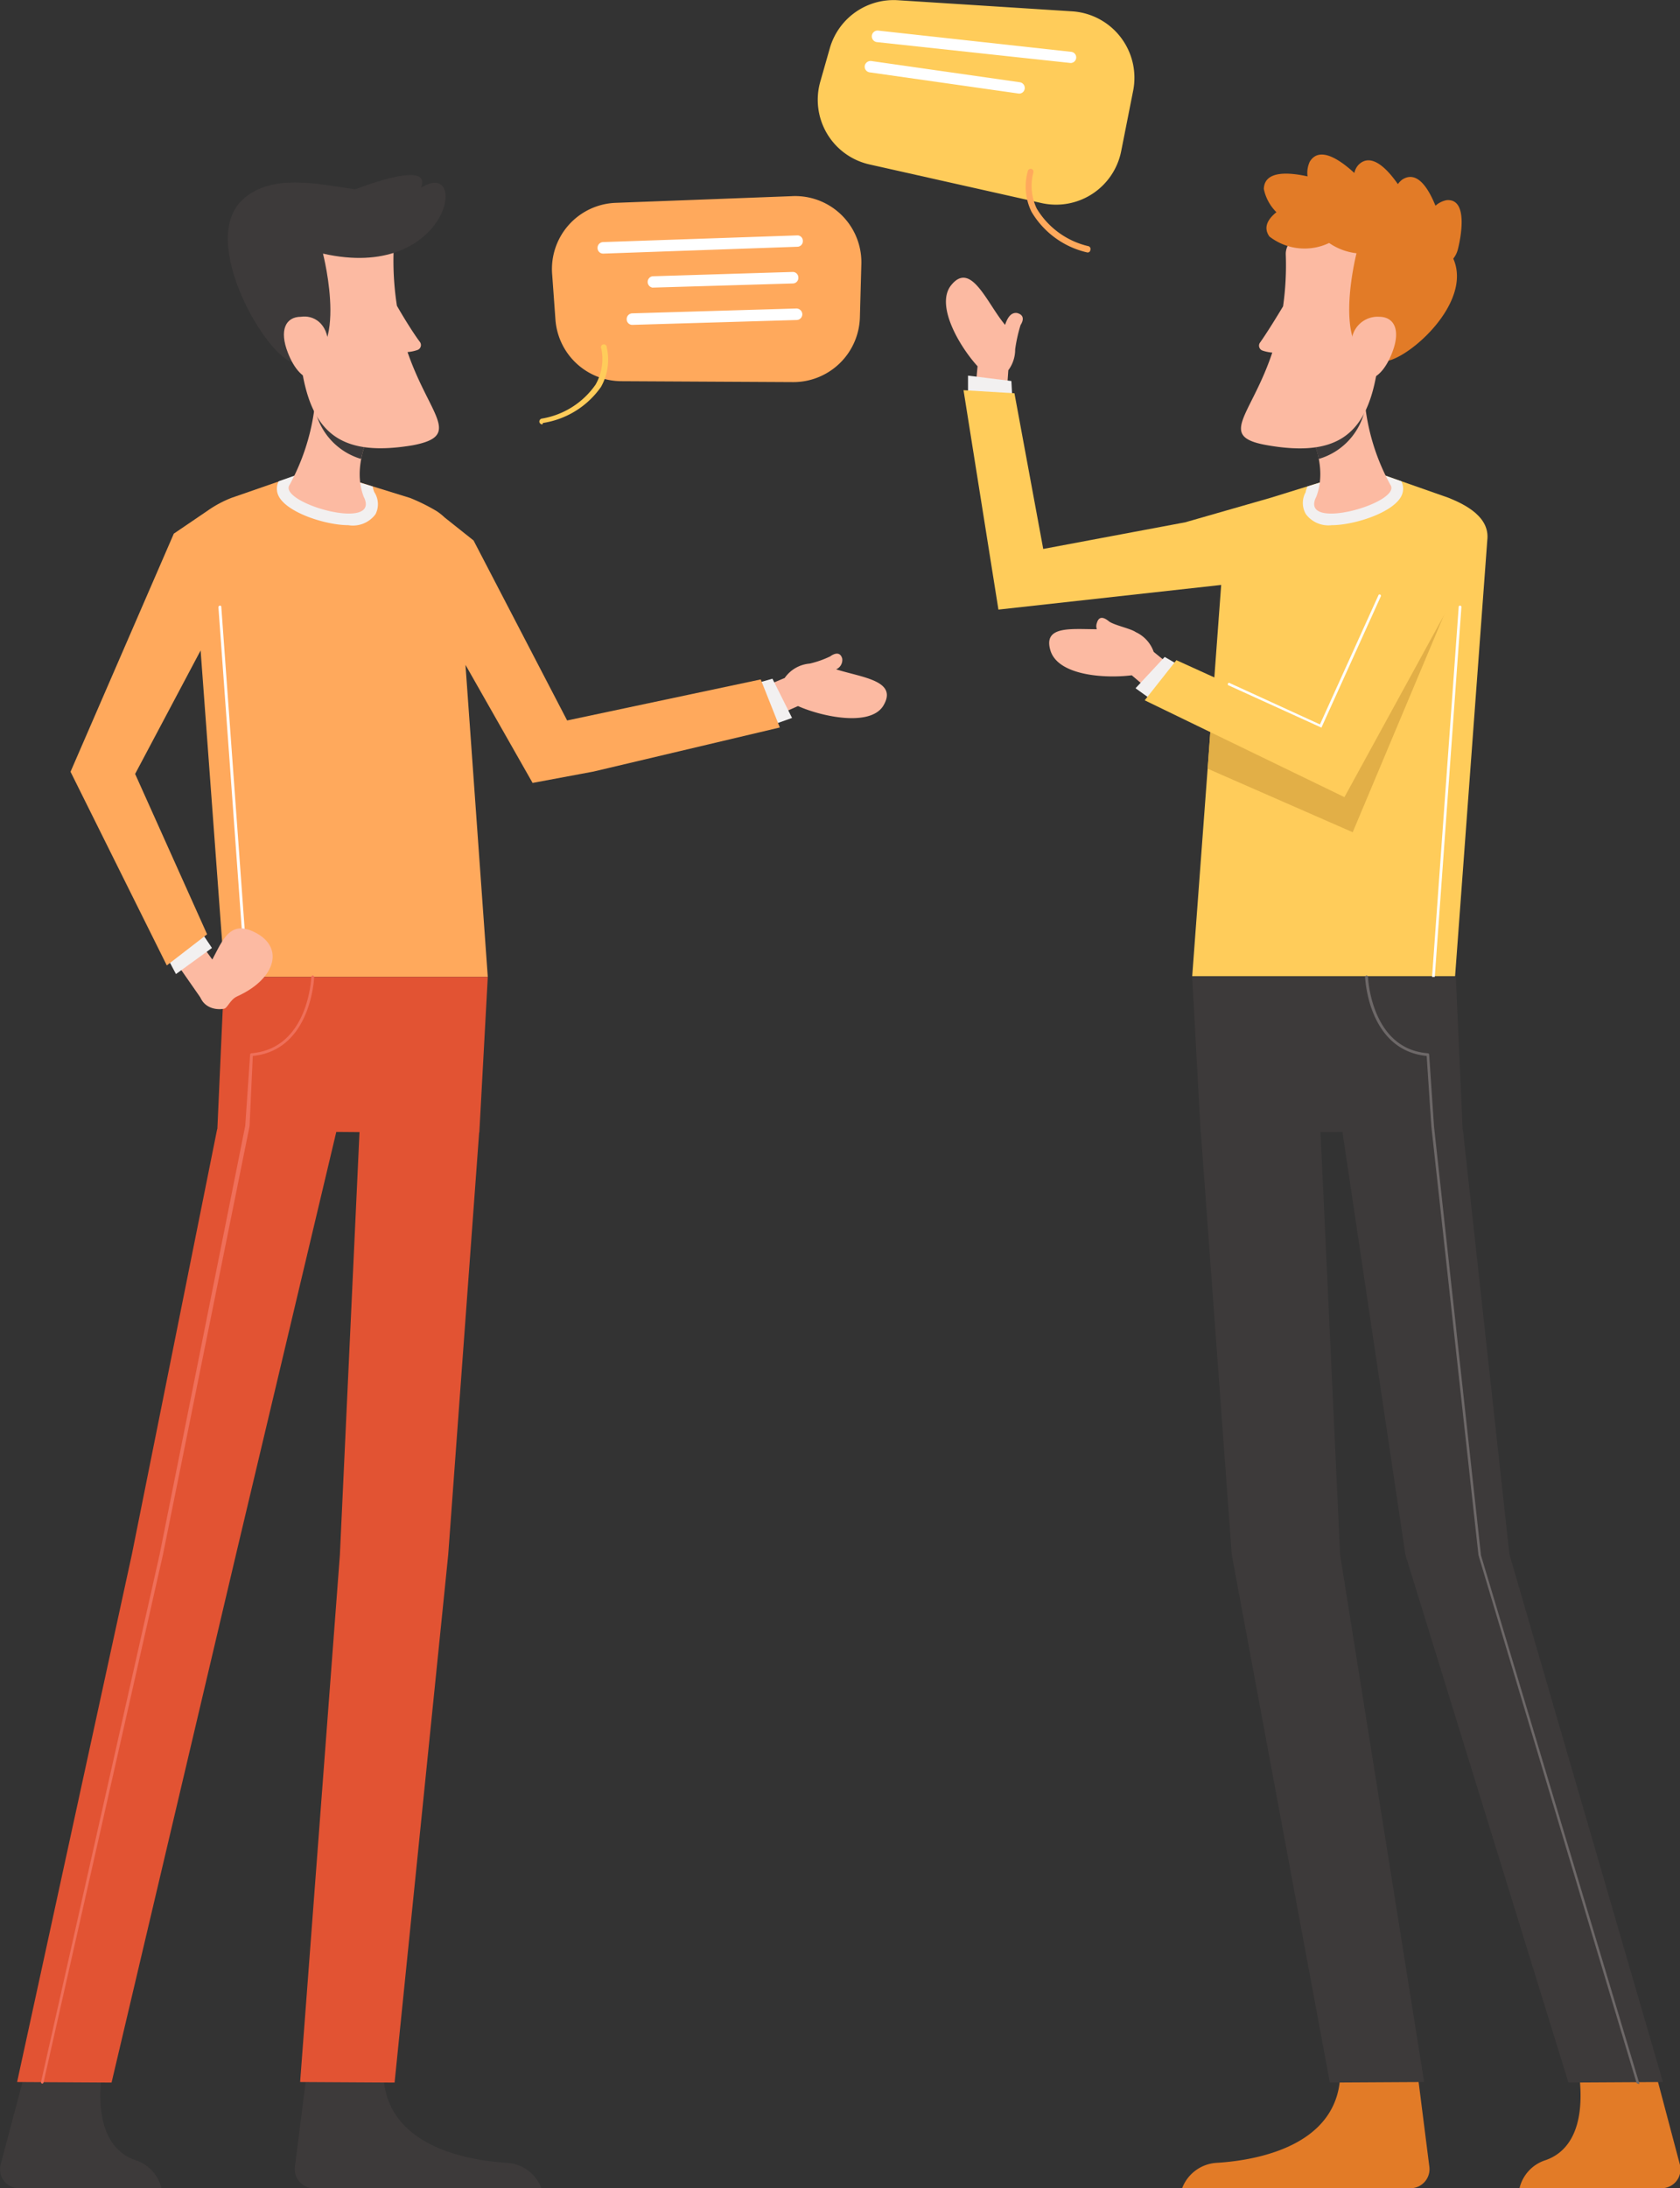 <svg id="Layer_1" data-name="Layer 1" xmlns="http://www.w3.org/2000/svg" viewBox="0 0 93.37 121.58"><rect x="0" y="0" width="93.37" height="121.58" fill="#333333" stroke="none"/><defs><style>.cls-1{fill:#fcbaa2;}.cls-2{fill:#f2f0f0;}.cls-3{fill:#3d3a3a;}.cls-4{fill:#ffa95c;}.cls-5{fill:#fff;}.cls-6{fill:#e25333;}.cls-7{fill:#ef6f59;}.cls-8{fill:#e27b27;}.cls-9{fill:#ffcc5a;}.cls-10{fill:#e2af47;}.cls-11{fill:#6d6868;}</style></defs><title>convo</title><path class="cls-1" d="M63.6,39.69a.57.57,0,0,0,.34-.59c-.11-.43-.47-.28-.67-.13a5.44,5.44,0,0,1-1.14.4,1.88,1.88,0,0,0-1.39.8l-2.22.93.55,1.7,2.41-1.07c1.38.61,4,1.14,4.73,0C67.08,40.32,65.06,40.15,63.6,39.69Z" transform="translate(-17.13 -2.5)"/><path class="cls-2" d="M61.15,42.39,60,42.8,59,40.51l1.06-.3Z" transform="translate(-17.13 -2.5)"/><path class="cls-1" d="M26.67,55.63l1.77,2.54L29.79,57l-1.71-2.36Z" transform="translate(-17.13 -2.5)"/><path class="cls-2" d="M28.24,54.17l.67,1-2,1.45-.53-1Z" transform="translate(-17.13 -2.5)"/><path class="cls-3" d="M34.25,117.13l-.73,5.76a1.06,1.06,0,0,0,1,1.19h12.7l0,0a2.19,2.19,0,0,0-1.91-1.41c-2.35-.14-6.87-1-6.87-5.07Z" transform="translate(-17.13 -2.5)"/><path class="cls-3" d="M18.66,117.13l-1.49,5.62a1.05,1.05,0,0,0,1,1.33H26.1a2.16,2.16,0,0,0-1.42-1.55c-1-.33-2.36-1.42-1.87-5Z" transform="translate(-17.13 -2.5)"/><path class="cls-4" d="M59.41,40.25,48.65,42.53l-5.2-10-1.61-1.28a3.08,3.08,0,0,0-.44-.35l0,0h0a10.6,10.6,0,0,0-1.47-.73l-5.26-1.63L30,30.16a6.24,6.24,0,0,0-1.34.72h0l-1.87,1.27L21.05,45.38,26.4,56.14l2.24-1.73-4-8.91,3.64-6.86,1.34,18.14H44.24L43,39.44,46.73,46l3.38-.63,10.36-2.45Z" transform="translate(-17.13 -2.5)"/><path class="cls-2" d="M37.93,29.84a1.81,1.81,0,0,1-.09-.31l-3.22-1-2,.71a.9.9,0,0,0,0,.83c.48.93,2.64,1.61,3.87,1.61A1.56,1.56,0,0,0,38,31.07,1.22,1.22,0,0,0,37.93,29.84Z" transform="translate(-17.13 -2.5)"/><path class="cls-5" d="M30.84,56.86a.08.08,0,0,1-.08-.07L29.27,36.24a.09.09,0,0,1,.08-.09.07.07,0,0,1,.08.08l1.49,20.55a.07.07,0,0,1-.07.08Z" transform="translate(-17.13 -2.5)"/><path class="cls-1" d="M34.7,23.25a12.1,12.1,0,0,1-1.47,6.18c-.71,1,5.14,2.67,4.11.66-.6-1.59.11-3.44,1.18-5.06Z" transform="translate(-17.13 -2.5)"/><path class="cls-3" d="M34.7,23.25a10.25,10.25,0,0,1-.08,1.9A3.69,3.69,0,0,0,37.2,28a8.43,8.43,0,0,1,1.32-3Z" transform="translate(-17.13 -2.5)"/><path class="cls-1" d="M39.78,22.06a2.12,2.12,0,0,0,.54-.11.29.29,0,0,0,.14-.46c-.38-.51-.91-1.37-1.27-2A16.23,16.23,0,0,1,39,16.64c.07-2.15-6.7-2.85-5.06,6.6.61,3.46,2.31,4.64,6.13,4C42.86,26.71,41,25.6,39.78,22.06Z" transform="translate(-17.13 -2.5)"/><path class="cls-3" d="M40.69,12.84l-.16.08c.48-1.2-1.72-.63-3.66.1-2.22-.33-4.63-.86-6.21.53-2.62,2.31,1.4,9,2.83,9.09,3.22.27,1.59-6.05,1.59-6.05C42,18.16,43.2,11.48,40.69,12.84Z" transform="translate(-17.13 -2.5)"/><path class="cls-1" d="M35.38,21.69c0,1-.11,1.92-.75,1.91s-1.15-.6-1.5-1.5c-.49-1.25-.13-2,.73-2C34.53,20,35.35,20.43,35.38,21.69Z" transform="translate(-17.13 -2.5)"/><polygon class="cls-6" points="27.11 54.28 12.46 54.28 12.08 62.73 12.07 62.73 7.33 86.36 0.95 115.68 6.2 115.71 13.11 86.39 18.69 62.89 19.98 62.9 18.89 86.39 16.68 115.68 21.93 115.71 24.91 86.39 26.63 62.92 26.64 62.92 27.11 54.28"/><path class="cls-1" d="M28.58,56.42c.78-1.18,1.07-2.83,2.54-2.2,1.88.8,1.39,2.65-.81,3.64-.4.18-.53.66-.74.69C28.5,58.72,27.68,57.77,28.58,56.42Z" transform="translate(-17.13 -2.5)"/><path class="cls-7" d="M19.47,118.27h0a.08.08,0,0,1-.06-.09L26,88.87l4.76-23.82.27-3.95a.08.08,0,0,1,.07-.08c3.18-.26,3.33-4.2,3.33-4.24a.09.09,0,0,1,.08-.08h0a.09.09,0,0,1,.08.09s-.15,4.06-3.41,4.38L31,65.07,26.18,88.91,19.55,118.2A.08.08,0,0,1,19.47,118.27Z" transform="translate(-17.13 -2.5)"/><path class="cls-1" d="M83.12,40.24l-1.87-1.52a1.9,1.9,0,0,0-1-1.1c-.28-.2-1.23-.39-1.49-.6s-.55-.33-.67.1a.49.49,0,0,0,0,.34c-1.43,0-3-.21-2.58,1.18s3,1.57,4.52,1.38l2,1.69Z" transform="translate(-17.13 -2.5)"/><path class="cls-1" d="M73.65,19.89c-.39-.05-.57.39-.66.66-1-1.18-1.89-3.59-3-2.2-.88,1.1.45,3.38,1.47,4.5-.08.86-.24,2.62-.24,2.62l1.78,0,.17-2.4a1.92,1.92,0,0,0,.38-1.16,8.6,8.6,0,0,1,.3-1.35C74,20.33,74.09,20,73.65,19.89Z" transform="translate(-17.13 -2.5)"/><path class="cls-2" d="M70.93,23.37c0,.05,0,1.24,0,1.24l2.47.16-.06-1.1Z" transform="translate(-17.13 -2.5)"/><path class="cls-8" d="M95.84,117.13l.73,5.76a1.06,1.06,0,0,1-1,1.19H82.83v0a2.19,2.19,0,0,1,1.91-1.41c2.35-.14,6.88-1,6.88-5.07Z" transform="translate(-17.13 -2.5)"/><path class="cls-9" d="M97.64,30.16,93,28.53l-5.26,1.63h0L83,31.52,75.11,33l-1.6-8.65-2.83-.17,1.94,12.19L85,35l-.53,7.17-.22,3-.86,11.57H98l1.79-24.23C99.94,31.24,98.61,30.55,97.64,30.16Z" transform="translate(-17.13 -2.5)"/><path class="cls-8" d="M109,117.13l1.49,5.62a1.05,1.05,0,0,1-1,1.33h-7.91a2.16,2.16,0,0,1,1.42-1.55c1-.33,2.36-1.42,1.87-5Z" transform="translate(-17.13 -2.5)"/><path class="cls-2" d="M89.7,29.84c0-.1.07-.21.09-.31l3.22-1,2,.71a.9.9,0,0,1,0,.83c-.48.93-2.64,1.61-3.87,1.61a1.56,1.56,0,0,1-1.43-.61A1.22,1.22,0,0,1,89.7,29.84Z" transform="translate(-17.13 -2.5)"/><path class="cls-5" d="M96.79,56.86h0a.07.07,0,0,1-.07-.08L98.2,36.23a.07.07,0,0,1,.08-.08s.08,0,.07.09L96.87,56.79A.08.08,0,0,1,96.79,56.86Z" transform="translate(-17.13 -2.5)"/><path class="cls-1" d="M92.93,23.25a12,12,0,0,0,1.47,6.18c.71,1-5.14,2.67-4.11.66.6-1.59-.11-3.44-1.18-5.06Z" transform="translate(-17.13 -2.5)"/><path class="cls-3" d="M92.93,23.25a10.25,10.25,0,0,0,.08,1.9A3.68,3.68,0,0,1,90.42,28a8.23,8.23,0,0,0-1.31-3Z" transform="translate(-17.13 -2.5)"/><path class="cls-1" d="M88.59,16.64a16.23,16.23,0,0,1-.15,2.88c-.36.6-.89,1.46-1.27,2a.29.29,0,0,0,.13.46,2.22,2.22,0,0,0,.54.11c-1.18,3.54-3.07,4.65-.32,5.14,3.82.68,5.52-.5,6.12-4C95.29,13.79,88.52,14.49,88.59,16.64Z" transform="translate(-17.13 -2.5)"/><path class="cls-8" d="M97.54,13.62a1.29,1.29,0,0,0-.63.31c-.37-.91-1-2-1.85-1.45a1.16,1.16,0,0,0-.24.25c-.57-.82-1.48-1.8-2.2-1.06a1,1,0,0,0-.22.44c-.75-.69-1.93-1.54-2.48-.62a1.48,1.48,0,0,0-.12.81c-1-.22-2.4-.35-2.43.7a2.54,2.54,0,0,0,.7,1.29c-.47.38-.75.84-.39,1.35A3.18,3.18,0,0,0,91,16a3.31,3.31,0,0,0,1.52.57c-.09.38-1.52,6.29,1.6,6,1.29-.11,4.87-3.25,3.78-5.7a1.37,1.37,0,0,0,.25-.5S98.92,13.52,97.54,13.62Z" transform="translate(-17.13 -2.5)"/><path class="cls-1" d="M92.25,21.69c0,1,.11,1.92.75,1.91s1.15-.6,1.5-1.5c.49-1.25.13-2-.73-2A1.45,1.45,0,0,0,92.25,21.69Z" transform="translate(-17.13 -2.5)"/><polygon class="cls-3" points="78.11 86.39 87.17 115.71 92.42 115.68 83.89 86.36 81.3 62.73 81.29 62.73 80.91 54.28 66.26 54.28 66.73 62.92 66.74 62.92 68.46 86.39 73.91 115.71 79.15 115.68 74.48 86.39 73.39 62.9 74.61 62.89 78.11 86.39"/><path class="cls-2" d="M80.24,40.74l1,.72,1.54-1.93L81.86,39Z" transform="translate(-17.13 -2.5)"/><polygon class="cls-10" points="80.64 33.25 75.18 46.24 67.12 42.71 67.34 39.68 73.39 42.43 76.68 35.15 78.31 30.44 80.64 33.25"/><polygon class="cls-9" points="78.31 28.34 76.68 33.05 73.39 40.32 65.38 36.68 63.62 38.91 74.72 44.29 81.41 32.07 78.31 28.34"/><path class="cls-11" d="M108.16,118.27a.09.09,0,0,1-.08-.06L99.3,88.91,96.68,65.08l-.26-3.91C93.16,60.85,93,56.83,93,56.79a.09.09,0,0,1,.08-.09h0a.09.09,0,0,1,.08.08s.15,4,3.33,4.24a.08.08,0,0,1,.07.08l.27,4,2.61,23.82,8.78,29.28a.07.07,0,0,1,0,.1Z" transform="translate(-17.13 -2.5)"/><path class="cls-5" d="M90.49,42.89h0l-5.1-2.32a.08.08,0,0,1,0-.11.07.07,0,0,1,.1,0l5,2.29,3.26-7.2a.08.08,0,0,1,.11,0,.09.09,0,0,1,0,.11l-3.29,7.27a.1.1,0,0,1,0,0Z" transform="translate(-17.13 -2.5)"/><path class="cls-9" d="M75.05,13.79l-9.58-2.15A3.68,3.68,0,0,1,62.73,7l.53-1.86A3.69,3.69,0,0,1,67,2.51l9.72.62a3.7,3.7,0,0,1,3.39,4.4l-.67,3.38A3.69,3.69,0,0,1,75.05,13.79Z" transform="translate(-17.13 -2.5)"/><path class="cls-4" d="M77.53,16.52h0a4.85,4.85,0,0,1-3.07-2.25,3.19,3.19,0,0,1-.2-2.29.17.17,0,0,1,.21-.09.16.16,0,0,1,.09.2,2.91,2.91,0,0,0,.19,2,4.55,4.55,0,0,0,2.88,2.09.16.16,0,0,1,.1.2A.15.15,0,0,1,77.53,16.52Z" transform="translate(-17.13 -2.5)"/><path class="cls-5" d="M76.63,6h0L65.87,4.84a.32.32,0,0,1,.07-.64L76.66,5.38a.31.31,0,0,1,.28.35A.31.31,0,0,1,76.63,6Z" transform="translate(-17.13 -2.5)"/><path class="cls-5" d="M73.76,7.7h0L65.46,6.52a.32.32,0,0,1-.27-.36.33.33,0,0,1,.36-.27l8.26,1.18a.32.32,0,0,1,.27.36A.31.31,0,0,1,73.76,7.7Z" transform="translate(-17.13 -2.5)"/><path class="cls-4" d="M61.18,23.73l-9.49-.05A3.69,3.69,0,0,1,48,20.26l-.18-2.49a3.68,3.68,0,0,1,3.53-4l9.76-.37A3.68,3.68,0,0,1,65,17.23l-.08,2.92A3.7,3.7,0,0,1,61.18,23.73Z" transform="translate(-17.13 -2.5)"/><path class="cls-9" d="M47.27,26.08a.17.17,0,0,1-.16-.12.17.17,0,0,1,.12-.2,4.54,4.54,0,0,0,3-1.89,2.87,2.87,0,0,0,.32-2,.16.16,0,1,1,.3-.08A3.09,3.09,0,0,1,50.53,24a4.83,4.83,0,0,1-3.22,2Z" transform="translate(-17.13 -2.5)"/><path class="cls-5" d="M50.66,16.59a.31.31,0,0,1-.32-.31.32.32,0,0,1,.31-.33l10.77-.37a.3.3,0,0,1,.33.3.31.31,0,0,1-.31.33l-10.77.38Z" transform="translate(-17.13 -2.5)"/><path class="cls-5" d="M53.39,18.48a.32.32,0,0,1,0-.63l7.79-.24h0a.31.31,0,0,1,.32.31.31.31,0,0,1-.31.33l-7.79.23Z" transform="translate(-17.13 -2.5)"/><path class="cls-5" d="M52.27,20.55a.31.31,0,0,1-.31-.31.32.32,0,0,1,.3-.33l9.13-.27a.33.33,0,0,1,.33.31.32.32,0,0,1-.31.33l-9.13.27Z" transform="translate(-17.13 -2.5)"/></svg>